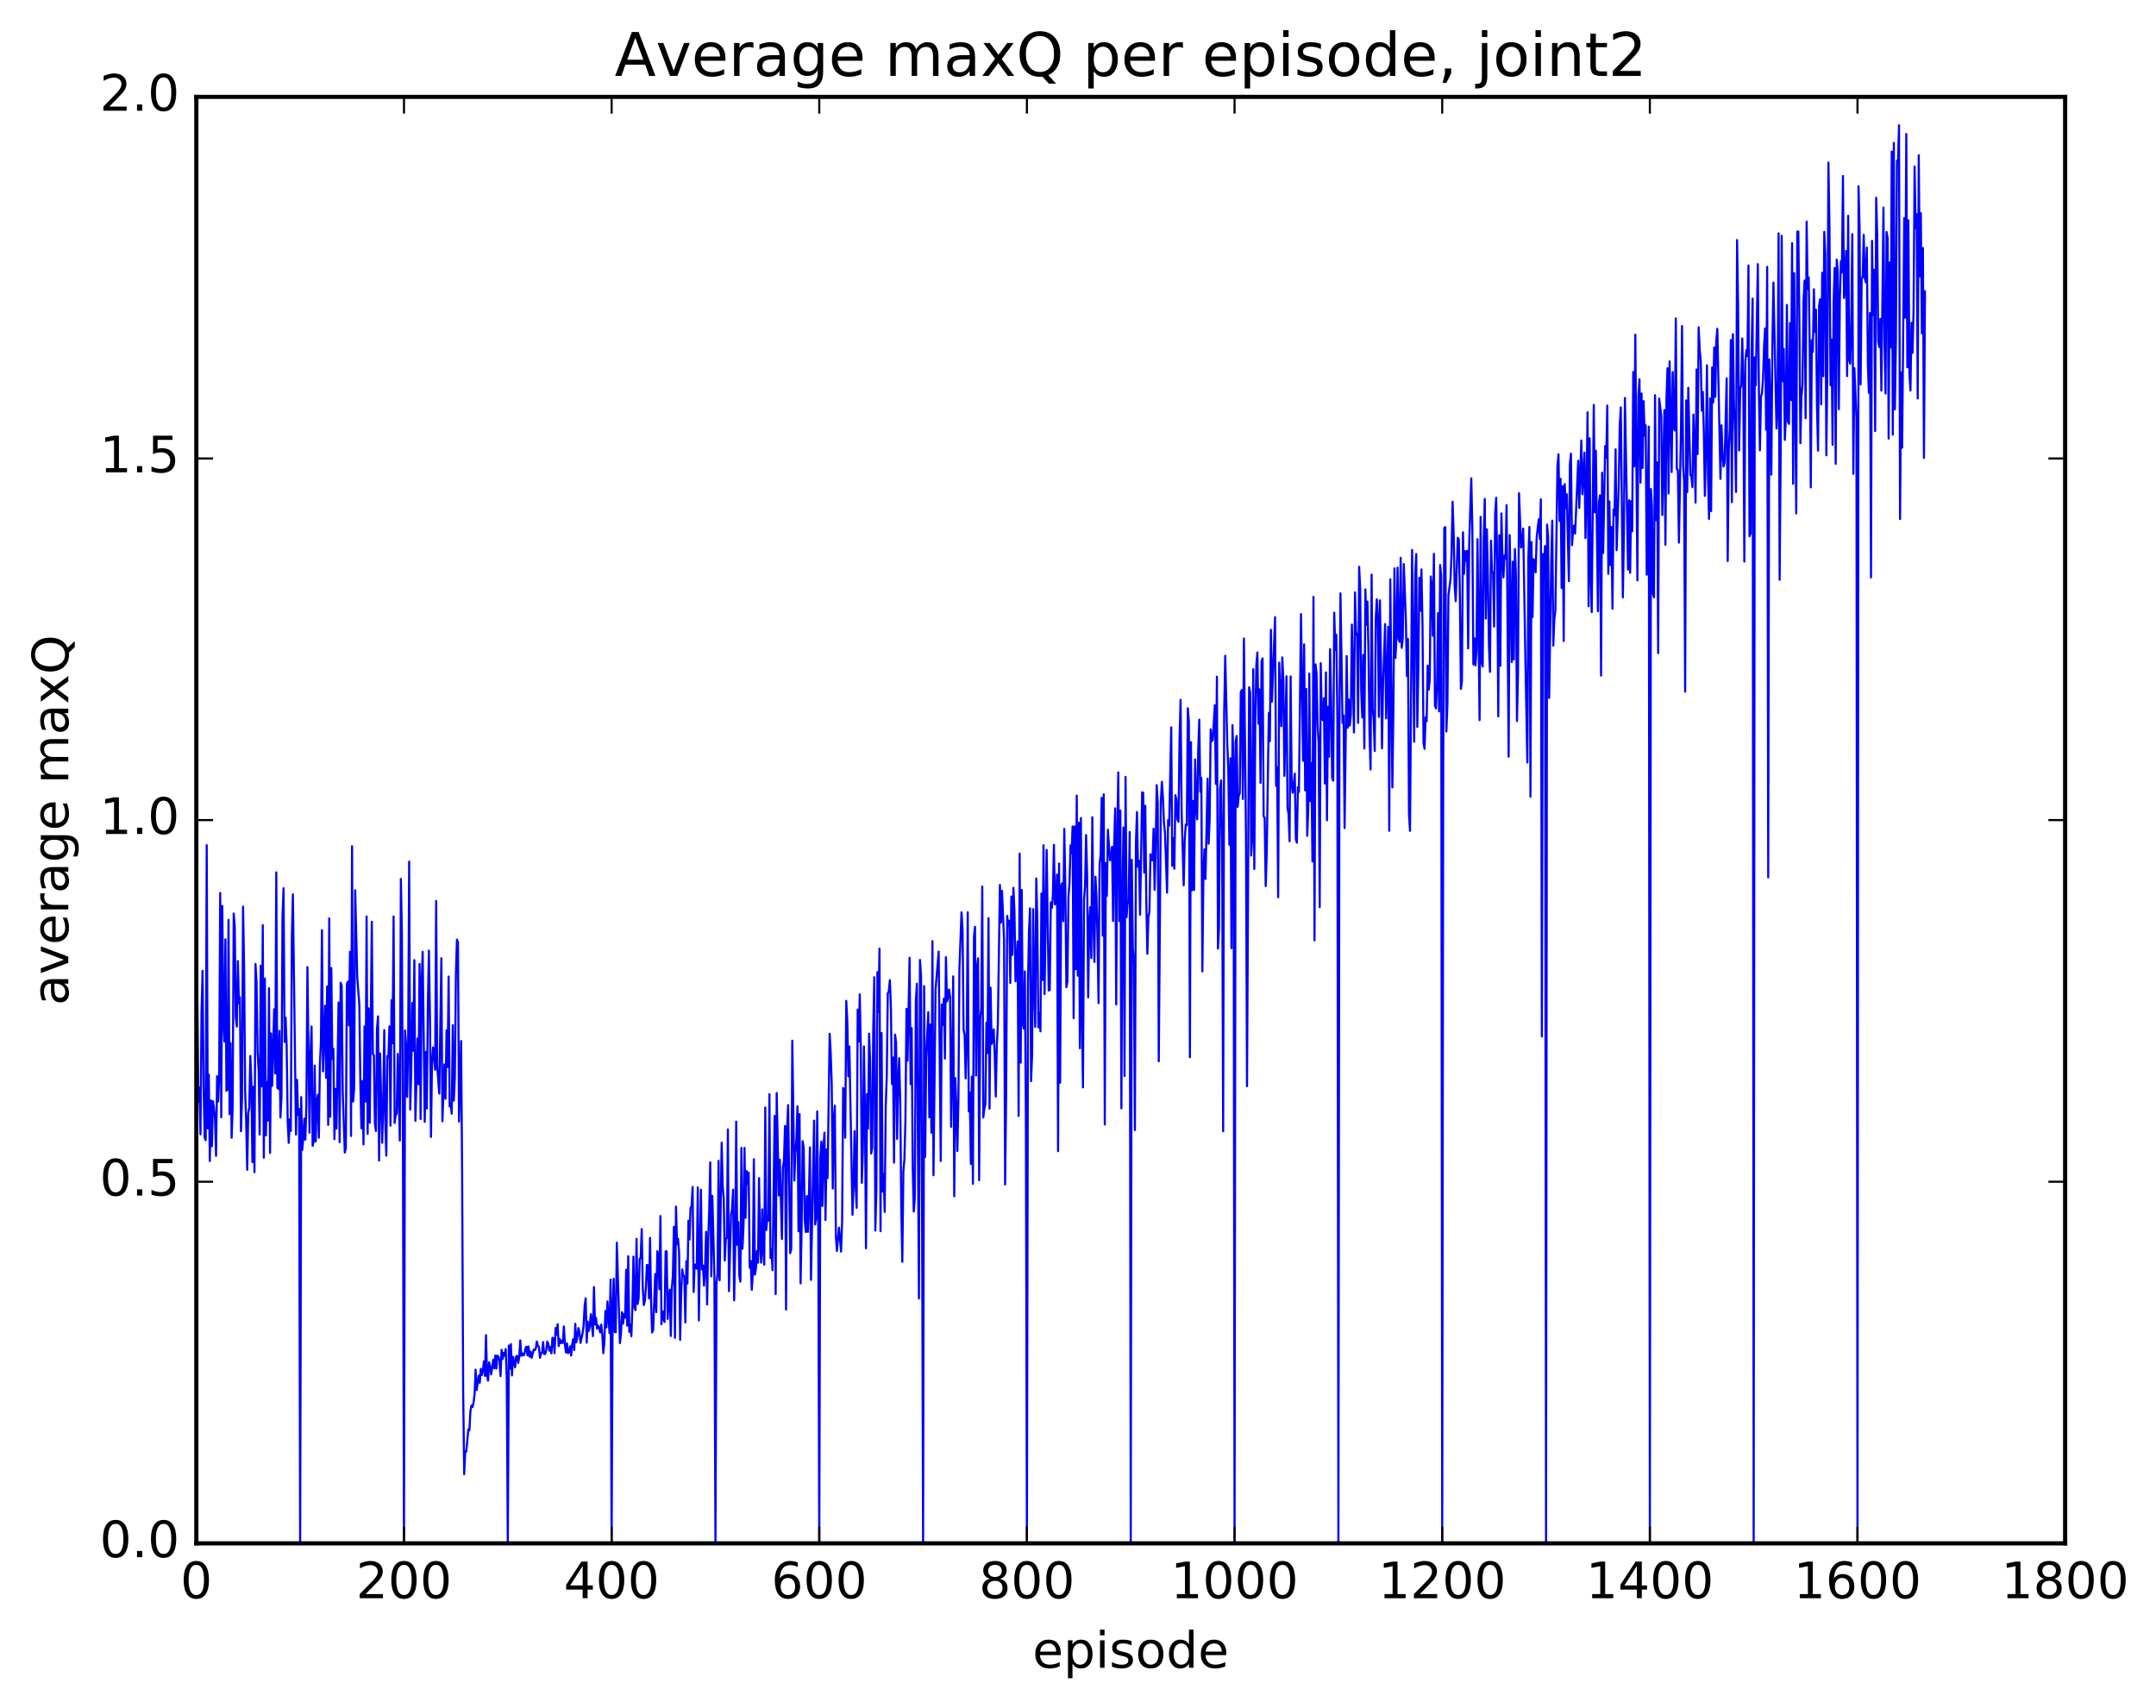 <?xml version="1.0" encoding="utf-8" standalone="no"?>
<!DOCTYPE svg PUBLIC "-//W3C//DTD SVG 1.1//EN"
  "http://www.w3.org/Graphics/SVG/1.1/DTD/svg11.dtd">
<!-- Created with matplotlib (http://matplotlib.org/) -->
<svg height="408pt" version="1.1" viewBox="0 0 515 408" width="515pt" xmlns="http://www.w3.org/2000/svg" xmlns:xlink="http://www.w3.org/1999/xlink">
 <defs>
  <style type="text/css">
*{stroke-linecap:butt;stroke-linejoin:round;stroke-miterlimit:100000;}
  </style>
 </defs>
 <g id="figure_1">
  <g id="patch_1">
   <path d="M 0 408.169 
L 515.768 408.169 
L 515.768 0 
L 0 0 
z
" style="fill:#ffffff;"/>
  </g>
  <g id="axes_1">
   <g id="patch_2">
    <path d="M 46.898 368.742 
L 493.298 368.742 
L 493.298 23.142 
L 46.898 23.142 
z
" style="fill:#ffffff;"/>
   </g>
   <g id="line2d_1">
    <path clip-path="url(#p27ea40c771)" d="M 47.145 240.136 
L 47.394 263.258 
L 47.642 259.845 
L 47.889 271.02 
L 48.138 241.79 
L 48.386 231.938 
L 48.633 259.384 
L 48.882 271.702 
L 49.13 272.425 
L 49.377 201.928 
L 49.626 269.619 
L 49.873 256.785 
L 50.121 277.402 
L 50.37 262.933 
L 50.617 273.858 
L 50.865 263.095 
L 51.114 264.613 
L 51.361 267.282 
L 51.609 276.154 
L 51.858 257.125 
L 52.105 263.152 
L 52.353 257.123 
L 52.602 213.35 
L 52.849 266.953 
L 53.097 216.452 
L 53.346 243.742 
L 53.593 248.859 
L 53.842 224.434 
L 54.09 260.624 
L 54.337 260.353 
L 54.586 219.778 
L 54.834 266.2 
L 55.081 249.219 
L 55.33 271.842 
L 55.578 264.41 
L 55.825 218.257 
L 56.074 221.466 
L 56.322 242.992 
L 56.569 245.277 
L 56.818 229.63 
L 57.066 239.74 
L 57.313 238.259 
L 57.562 270.292 
L 57.809 262.364 
L 58.057 216.612 
L 58.306 230.953 
L 58.553 260.671 
L 58.801 267.907 
L 59.05 279.515 
L 59.297 265.926 
L 59.545 264.624 
L 59.794 252.29 
L 60.041 258.497 
L 60.289 277.66 
L 60.538 259.641 
L 60.785 280.061 
L 61.033 230.301 
L 61.282 234.713 
L 61.529 251.263 
L 61.778 255.766 
L 62.026 271.065 
L 62.273 230.71 
L 62.522 259.553 
L 62.77 221.05 
L 63.017 276.607 
L 63.266 233.806 
L 63.514 271.279 
L 63.761 258.485 
L 64.01 267.727 
L 64.257 236.12 
L 64.505 275.471 
L 64.754 246.889 
L 65.001 259.446 
L 65.498 241.137 
L 65.746 256.49 
L 65.993 208.433 
L 66.242 259.861 
L 66.49 260.182 
L 66.737 246.322 
L 66.986 267.002 
L 67.234 262.052 
L 67.481 218.903 
L 67.73 212.219 
L 67.978 248.975 
L 68.225 243.12 
L 68.474 249.764 
L 68.722 267.981 
L 68.969 273.06 
L 69.218 267.424 
L 69.466 270.219 
L 69.713 224.052 
L 69.962 213.681 
L 70.706 271.084 
L 70.954 257.999 
L 71.201 266.367 
L 71.45 264.938 
L 71.698 368.742 
L 71.945 262.122 
L 72.194 274.773 
L 72.442 271.988 
L 72.689 267.261 
L 72.938 272.305 
L 73.186 264.055 
L 73.433 231.066 
L 73.93 270.623 
L 74.177 251.644 
L 74.425 245.262 
L 74.674 273.76 
L 74.921 272.76 
L 75.169 254.596 
L 75.418 272.724 
L 75.665 263.364 
L 75.913 261.564 
L 76.162 271.837 
L 76.409 254.242 
L 76.657 249.103 
L 76.906 222.234 
L 77.153 255.975 
L 77.65 240.304 
L 77.897 257.52 
L 78.145 235.694 
L 78.394 268.757 
L 78.641 219.437 
L 78.889 266.827 
L 79.138 231.303 
L 79.385 253.042 
L 79.633 250.578 
L 79.882 272.164 
L 80.129 260.163 
L 80.377 269.648 
L 80.874 239.532 
L 81.121 272.885 
L 81.37 234.797 
L 81.618 235.412 
L 81.865 260.919 
L 82.362 275.385 
L 82.609 274.334 
L 82.858 235.048 
L 83.106 234.523 
L 83.353 245.008 
L 83.602 227.412 
L 83.85 271.416 
L 84.097 202.181 
L 84.346 263.182 
L 84.594 260.064 
L 84.841 212.706 
L 85.338 233.556 
L 85.834 240.033 
L 86.082 259.118 
L 86.329 269.599 
L 86.578 258.266 
L 86.826 273.42 
L 87.073 245.231 
L 87.322 263.192 
L 87.57 218.946 
L 87.817 270.907 
L 88.066 240.923 
L 88.314 268.242 
L 88.809 220.232 
L 89.058 251.783 
L 89.305 252.16 
L 89.553 268.441 
L 89.802 270.232 
L 90.049 245.907 
L 90.297 242.835 
L 90.546 277.282 
L 90.793 251.69 
L 91.29 273.049 
L 91.537 263.964 
L 91.785 246.125 
L 92.034 268.288 
L 92.281 276.116 
L 92.529 252.313 
L 92.778 252.57 
L 93.025 245.246 
L 93.273 268.949 
L 93.522 238.967 
L 93.769 249.275 
L 94.017 218.953 
L 94.266 268.314 
L 94.513 266.374 
L 94.761 266.08 
L 95.01 251.809 
L 95.505 272.514 
L 95.754 210.003 
L 96.001 223.13 
L 96.249 273.122 
L 96.498 368.742 
L 96.746 246.182 
L 96.993 249.503 
L 97.242 262.077 
L 97.49 250.833 
L 97.737 205.869 
L 97.986 265.104 
L 98.234 255.926 
L 98.481 239.65 
L 98.73 251.067 
L 98.978 229.394 
L 99.225 267.794 
L 99.722 248.118 
L 99.969 259.061 
L 100.218 230.341 
L 100.466 267.361 
L 100.713 234.781 
L 100.962 227.418 
L 101.457 268.032 
L 101.706 251.337 
L 101.954 264.863 
L 102.201 240.22 
L 102.45 227.118 
L 102.698 242.305 
L 102.945 271.64 
L 103.194 253.853 
L 103.442 250.26 
L 103.938 255.586 
L 104.186 215.282 
L 104.433 254.801 
L 104.93 261.294 
L 105.425 228.923 
L 105.674 267.903 
L 106.169 254.347 
L 106.418 262.522 
L 106.665 246.161 
L 106.913 254.954 
L 107.162 233.324 
L 107.409 264.365 
L 107.657 263.753 
L 107.906 266.092 
L 108.153 244.943 
L 108.401 262.96 
L 108.65 257.416 
L 108.897 233.022 
L 109.145 224.494 
L 109.394 225.129 
L 109.641 267.972 
L 110.138 248.71 
L 110.385 279.742 
L 110.633 332.114 
L 110.882 352.227 
L 111.129 346.781 
L 111.377 346.818 
L 111.874 341.485 
L 112.121 341.781 
L 112.37 337.161 
L 112.618 335.832 
L 112.865 336.162 
L 113.114 335.171 
L 113.362 333.147 
L 113.609 327.243 
L 113.858 332.11 
L 114.353 328.662 
L 114.602 330.397 
L 114.85 327.052 
L 115.097 328.545 
L 115.346 327.501 
L 115.594 325.253 
L 115.841 328.753 
L 116.09 319.004 
L 116.338 328.659 
L 116.585 329.871 
L 116.834 325.494 
L 117.082 326.551 
L 117.329 328.365 
L 117.826 324.851 
L 118.073 326.932 
L 118.322 323.877 
L 118.57 326.971 
L 118.817 323.906 
L 119.066 324.148 
L 119.314 325.053 
L 119.561 328.787 
L 119.809 322.518 
L 120.058 324.717 
L 120.305 323.218 
L 120.553 323.921 
L 120.802 322.328 
L 121.049 329.282 
L 121.297 368.742 
L 121.546 321.474 
L 121.793 327.048 
L 122.041 321.155 
L 122.29 328.621 
L 122.537 324.187 
L 123.034 326.678 
L 123.281 324.091 
L 123.529 323.935 
L 123.778 325.648 
L 124.025 324.277 
L 124.273 320.261 
L 124.522 323.917 
L 124.769 323.357 
L 125.017 323.855 
L 125.266 323.565 
L 125.513 322.122 
L 125.761 321.746 
L 126.01 323.83 
L 126.257 321.703 
L 126.505 324.149 
L 126.754 322.932 
L 127.001 324.416 
L 127.498 322.436 
L 127.746 322.565 
L 127.993 322.195 
L 128.242 320.524 
L 128.489 321.514 
L 128.738 321.855 
L 128.986 324.416 
L 129.233 323.337 
L 129.482 323.221 
L 129.73 320.648 
L 129.977 323.498 
L 130.226 323.496 
L 130.474 322.627 
L 130.721 320.55 
L 130.97 321.096 
L 131.218 322.706 
L 131.465 321.84 
L 131.714 323.35 
L 131.962 319.624 
L 132.209 319.826 
L 132.458 323.321 
L 132.706 317.285 
L 132.953 318.911 
L 133.202 316.39 
L 133.45 321.614 
L 133.697 319.926 
L 133.946 320.916 
L 134.194 320.347 
L 134.441 320.877 
L 134.69 316.925 
L 134.938 321.197 
L 135.185 323.14 
L 135.434 320.973 
L 135.681 323.291 
L 135.929 323.052 
L 136.178 321.667 
L 136.425 323.899 
L 136.673 321.187 
L 136.922 319.972 
L 137.169 322.596 
L 137.417 316.285 
L 137.666 320.714 
L 137.913 319.444 
L 138.161 317.311 
L 138.41 318.15 
L 138.657 320.852 
L 139.154 318.59 
L 139.401 316.775 
L 139.649 311.972 
L 139.898 310.202 
L 140.145 320.795 
L 140.393 315.762 
L 140.642 317.994 
L 140.889 316.779 
L 141.137 314 
L 141.633 319.224 
L 141.881 307.503 
L 142.13 316.469 
L 142.377 314.864 
L 142.625 317.446 
L 142.874 316.71 
L 143.121 317.279 
L 143.369 318.366 
L 143.618 316.483 
L 143.865 318.723 
L 144.113 323.307 
L 144.362 320.78 
L 144.609 313.223 
L 144.857 317.159 
L 145.106 310.933 
L 145.601 318.543 
L 145.85 305.701 
L 146.097 368.742 
L 146.345 311.763 
L 146.594 305.553 
L 146.841 318.251 
L 147.089 318.318 
L 147.338 296.912 
L 148.082 320.906 
L 148.329 318.657 
L 148.577 313.517 
L 148.826 316.267 
L 149.073 313.948 
L 149.321 314.86 
L 149.57 303.382 
L 149.817 316.72 
L 150.065 300.146 
L 150.314 318.204 
L 150.561 316.483 
L 150.81 319.252 
L 151.058 312.276 
L 151.305 300.233 
L 151.554 312.367 
L 151.802 313.022 
L 152.049 296 
L 152.298 311.558 
L 152.546 310.213 
L 152.793 300.897 
L 153.042 300.407 
L 153.29 293.653 
L 153.537 307.752 
L 153.786 311.81 
L 154.034 310.815 
L 154.281 307.789 
L 154.53 302.221 
L 154.778 302.311 
L 155.025 310.211 
L 155.274 295.772 
L 155.522 310.964 
L 155.769 318.368 
L 156.018 317.763 
L 156.513 304.374 
L 156.762 313.507 
L 157.01 298.953 
L 157.257 299.748 
L 157.506 308.034 
L 157.754 290.548 
L 158.001 316.394 
L 158.25 313.283 
L 158.498 315.109 
L 158.745 315.846 
L 158.994 298.994 
L 159.242 298.971 
L 159.489 315.138 
L 159.738 310.493 
L 159.986 308.121 
L 160.233 319.198 
L 160.482 307.782 
L 160.73 304.794 
L 160.977 293.111 
L 161.226 319.651 
L 161.474 288.29 
L 161.721 297.297 
L 161.97 295.973 
L 162.218 299.417 
L 162.465 320.127 
L 162.714 308.91 
L 162.962 303.301 
L 163.209 304.722 
L 163.458 304.987 
L 163.706 315.959 
L 163.953 301.333 
L 164.202 306.687 
L 164.45 291.659 
L 164.697 296.158 
L 164.946 288.62 
L 165.194 288.25 
L 165.441 283.59 
L 165.69 308.681 
L 165.938 302.071 
L 166.434 303.134 
L 166.681 283.711 
L 166.929 315.475 
L 167.425 284.253 
L 167.673 303.268 
L 167.922 302.362 
L 168.169 307.171 
L 168.417 302.891 
L 168.666 294.312 
L 168.913 311.678 
L 169.161 296.332 
L 169.41 289.144 
L 169.657 277.713 
L 169.905 304.949 
L 170.154 285.72 
L 170.649 304.908 
L 170.898 368.742 
L 171.145 306.551 
L 171.393 304.576 
L 171.642 277.337 
L 171.889 305.888 
L 172.386 273.012 
L 172.633 283.393 
L 172.881 286.447 
L 173.13 301.152 
L 173.377 295.994 
L 173.625 295.724 
L 173.874 269.845 
L 174.121 308.499 
L 174.618 290.224 
L 174.865 288.873 
L 175.113 284.239 
L 175.362 310.675 
L 175.609 298.339 
L 175.857 267.978 
L 176.106 297.415 
L 176.353 291.98 
L 176.601 304.794 
L 176.85 306.204 
L 177.097 274.254 
L 177.345 298.38 
L 177.594 293.248 
L 177.841 274.259 
L 178.089 290.99 
L 178.338 279.789 
L 178.585 282.884 
L 178.833 280.168 
L 179.082 302.9 
L 179.329 301.263 
L 179.577 308.178 
L 179.826 304.214 
L 180.073 276.982 
L 180.321 304.527 
L 180.57 303.012 
L 180.817 298.897 
L 181.065 301.691 
L 181.314 281.491 
L 181.561 297.744 
L 181.81 301.678 
L 182.058 288.931 
L 182.305 298.865 
L 182.554 302.173 
L 182.802 264.614 
L 183.049 293.879 
L 183.298 290.607 
L 183.546 291.666 
L 183.793 261.431 
L 184.042 300.571 
L 184.29 298.507 
L 184.537 303.506 
L 185.034 266.603 
L 185.281 309.188 
L 185.53 261.147 
L 186.025 285.632 
L 186.274 277.068 
L 186.769 296.034 
L 187.018 278.901 
L 187.266 277.27 
L 187.513 269.028 
L 187.762 312.895 
L 188.01 269.628 
L 188.257 264.038 
L 188.754 299.416 
L 189.001 298.436 
L 189.25 248.643 
L 189.745 282.082 
L 189.994 275.567 
L 190.242 272.244 
L 190.489 264.344 
L 190.738 294.159 
L 190.986 266.183 
L 191.233 306.623 
L 191.482 293.295 
L 191.73 272.658 
L 191.977 274.226 
L 192.226 291.544 
L 192.474 294.362 
L 192.721 285.769 
L 192.97 294.323 
L 193.218 286.344 
L 193.465 274.141 
L 193.714 305.807 
L 194.458 267.75 
L 194.706 292.571 
L 194.953 291.123 
L 195.202 265.551 
L 195.45 290.365 
L 195.697 368.742 
L 195.946 276.608 
L 196.194 272.743 
L 196.441 288.134 
L 196.69 274.138 
L 196.938 270.621 
L 197.185 291.491 
L 197.434 274.628 
L 197.681 281.474 
L 198.178 246.974 
L 198.425 251.446 
L 198.673 258.971 
L 198.922 283.967 
L 199.169 267.354 
L 199.417 264.178 
L 199.666 295.36 
L 199.913 298.888 
L 200.41 293.299 
L 200.905 299.041 
L 201.154 291.913 
L 201.401 259.945 
L 201.649 260.448 
L 201.898 271.826 
L 202.145 239.138 
L 202.393 244.158 
L 202.642 257.155 
L 202.889 250.008 
L 203.633 290.252 
L 203.881 283.348 
L 204.13 270.237 
L 204.377 283.2 
L 204.625 288.585 
L 204.874 241.221 
L 205.121 248.853 
L 205.369 237.581 
L 205.618 250.548 
L 205.865 282.6 
L 206.113 274.968 
L 206.362 250.027 
L 206.609 265.634 
L 206.857 298.234 
L 207.106 261.398 
L 207.353 269.685 
L 207.601 246.966 
L 207.85 253.448 
L 208.097 275.622 
L 208.345 274.258 
L 208.594 245.616 
L 208.841 233.488 
L 209.089 294.01 
L 209.338 284.37 
L 209.585 232.282 
L 209.833 241.764 
L 210.082 226.646 
L 210.329 294.167 
L 210.577 246.808 
L 210.826 284.684 
L 211.073 280.503 
L 211.321 289.565 
L 211.57 264.338 
L 211.817 257.371 
L 212.065 237.348 
L 212.314 236.82 
L 212.561 234.187 
L 212.81 240.671 
L 213.058 258.997 
L 213.305 252.663 
L 213.554 277.795 
L 213.802 247.194 
L 214.049 249.133 
L 214.298 272.106 
L 214.546 258.059 
L 214.793 252.838 
L 215.042 263.467 
L 215.29 288.84 
L 215.537 301.487 
L 215.786 279.824 
L 216.034 277.012 
L 216.281 267.622 
L 216.53 241.043 
L 216.778 253.438 
L 217.274 228.833 
L 217.522 259.023 
L 217.769 245.627 
L 218.018 278.719 
L 218.266 289.483 
L 218.513 286.225 
L 218.762 239.239 
L 219.01 235.034 
L 219.506 310.25 
L 219.754 229.348 
L 220.001 233.115 
L 220.25 287.977 
L 220.498 368.742 
L 220.745 235.612 
L 220.994 276.42 
L 221.242 252.413 
L 221.738 241.837 
L 221.986 266.958 
L 222.233 244.794 
L 222.482 270.637 
L 222.73 224.855 
L 222.977 280.783 
L 223.474 236.393 
L 224.218 227.352 
L 224.714 277.384 
L 224.962 239.992 
L 225.209 244.858 
L 225.458 238.578 
L 225.706 252.918 
L 225.953 228.688 
L 226.202 239.266 
L 226.45 238.42 
L 226.697 236.402 
L 226.946 238.192 
L 227.194 269.22 
L 227.441 255.986 
L 227.69 233.279 
L 227.938 285.824 
L 228.185 257.568 
L 228.434 263.917 
L 228.681 275.005 
L 228.929 263.073 
L 229.178 231.239 
L 229.673 217.982 
L 229.922 222.077 
L 230.169 246.044 
L 230.417 247.26 
L 230.666 257.679 
L 230.913 249.187 
L 231.161 217.973 
L 231.41 265.552 
L 231.657 261.026 
L 231.905 278.109 
L 232.154 257.234 
L 232.401 282.84 
L 232.649 223.753 
L 232.898 221.449 
L 233.145 256.975 
L 233.393 231.199 
L 233.642 228.951 
L 233.889 281.996 
L 234.137 243.408 
L 234.386 241.035 
L 234.633 211.812 
L 234.881 266.982 
L 235.13 264.849 
L 235.377 263.865 
L 235.625 244.319 
L 235.874 251.583 
L 236.121 219.37 
L 236.369 264.884 
L 236.618 235.981 
L 236.865 249.462 
L 237.113 248.459 
L 237.362 245.94 
L 237.609 252.263 
L 237.857 261.982 
L 238.106 249.802 
L 238.353 244.843 
L 238.85 211.439 
L 239.097 220.442 
L 239.345 212.85 
L 239.841 224.514 
L 240.089 283.003 
L 240.338 261.671 
L 240.585 218.836 
L 240.833 221.13 
L 241.082 219.989 
L 241.329 234.866 
L 241.577 214.192 
L 241.826 228.135 
L 242.073 212.133 
L 242.321 217.664 
L 242.57 234.462 
L 243.065 224.953 
L 243.314 266.63 
L 243.561 203.963 
L 243.81 253.881 
L 244.058 212.617 
L 244.305 244.656 
L 244.554 245.779 
L 244.802 232.094 
L 245.049 266.325 
L 245.298 368.742 
L 245.546 235.34 
L 245.793 222.503 
L 246.042 217.018 
L 246.29 258.301 
L 246.537 251.976 
L 246.786 217.198 
L 247.034 236.018 
L 247.281 245.359 
L 247.53 209.888 
L 247.778 219.258 
L 248.025 245.472 
L 248.274 241.987 
L 248.522 246.415 
L 248.769 213.478 
L 249.018 234.148 
L 249.266 201.947 
L 249.513 237.503 
L 250.01 203.086 
L 250.506 236.658 
L 250.754 236.52 
L 251.001 215.596 
L 251.25 216.931 
L 251.498 214.141 
L 251.745 201.854 
L 251.994 216.071 
L 252.242 215.595 
L 252.489 208.954 
L 252.738 275.035 
L 252.986 206.33 
L 253.233 258.688 
L 253.482 211.553 
L 253.73 211.017 
L 253.977 220.095 
L 254.226 198.045 
L 254.474 212.053 
L 254.721 235.855 
L 254.97 234.613 
L 255.218 214.235 
L 255.465 211.005 
L 255.714 201.982 
L 255.962 203.872 
L 256.209 197.462 
L 256.457 243.277 
L 256.705 197.456 
L 256.954 231.572 
L 257.202 190.108 
L 257.45 233.12 
L 257.697 196.544 
L 257.945 250.444 
L 258.193 195.45 
L 258.442 243.397 
L 258.69 259.806 
L 258.938 214.876 
L 259.185 211.701 
L 259.433 199.517 
L 259.682 209.014 
L 259.93 238.293 
L 260.178 220.428 
L 260.425 216.722 
L 260.673 228.888 
L 260.921 195.259 
L 261.17 220.114 
L 261.418 229.846 
L 261.666 209.478 
L 261.913 214.288 
L 262.161 224.27 
L 262.409 239.674 
L 262.658 206.376 
L 262.906 204.159 
L 263.154 190.628 
L 263.401 223.54 
L 263.649 189.776 
L 263.897 268.681 
L 264.146 206.196 
L 264.394 214.075 
L 264.642 198.236 
L 265.137 205.544 
L 265.385 204.926 
L 265.634 202.337 
L 265.882 220.045 
L 266.13 202.282 
L 266.377 193.143 
L 266.625 239.978 
L 266.873 200.209 
L 267.122 184.533 
L 267.37 220.049 
L 267.618 193.648 
L 267.865 264.801 
L 268.113 214.383 
L 268.361 197.717 
L 268.61 257.088 
L 268.858 185.616 
L 269.106 219.152 
L 269.353 215.251 
L 269.601 215.654 
L 269.849 198.773 
L 270.098 368.742 
L 270.346 205.437 
L 270.594 226.329 
L 270.841 230.075 
L 271.089 270 
L 271.337 201.383 
L 271.586 194.013 
L 271.834 207.114 
L 272.082 205.653 
L 272.329 218.545 
L 272.825 189.31 
L 273.074 189.419 
L 273.322 208.463 
L 273.57 192.503 
L 273.817 215.357 
L 274.065 227.882 
L 274.313 219.128 
L 274.562 217.836 
L 274.81 204.1 
L 275.058 205.544 
L 275.305 205.542 
L 275.553 198.003 
L 275.801 212.603 
L 276.05 202.626 
L 276.298 187.575 
L 276.546 191.861 
L 276.793 253.582 
L 277.289 191.447 
L 277.538 186.794 
L 277.786 190.43 
L 278.034 196.68 
L 278.281 198.901 
L 278.777 213.275 
L 279.026 195.938 
L 279.274 197.25 
L 279.769 173.781 
L 280.017 206.866 
L 280.265 200.199 
L 280.514 207.562 
L 280.762 189.981 
L 281.01 191.102 
L 281.257 195.794 
L 281.505 196.354 
L 281.753 176.78 
L 282.002 167.214 
L 282.25 193.883 
L 282.745 211.529 
L 282.993 200.742 
L 283.241 196.977 
L 283.49 197.148 
L 283.738 169.218 
L 283.986 172.59 
L 284.233 252.599 
L 284.481 177.31 
L 284.729 212.739 
L 284.978 191.368 
L 285.226 212.641 
L 285.474 181.457 
L 285.721 192.134 
L 285.969 195.751 
L 286.217 179.263 
L 286.466 171.946 
L 286.714 189.18 
L 286.962 185.837 
L 287.209 232.079 
L 287.457 208.763 
L 287.705 202.928 
L 287.954 210.01 
L 288.45 186.048 
L 288.697 201.593 
L 288.945 195.81 
L 289.193 174.257 
L 289.442 177.092 
L 289.69 176.814 
L 290.185 168.489 
L 290.433 187.292 
L 290.682 161.674 
L 290.93 226.641 
L 291.178 221.804 
L 291.425 188.569 
L 291.673 186.469 
L 291.921 200.131 
L 292.17 270.286 
L 292.418 170.134 
L 292.666 156.685 
L 293.161 177.784 
L 293.409 184.175 
L 293.658 201.817 
L 293.906 181.183 
L 294.154 226.553 
L 294.401 173.249 
L 294.649 182.646 
L 294.897 368.742 
L 295.146 177.221 
L 295.394 175.84 
L 295.642 192.793 
L 295.889 190.161 
L 296.137 189.542 
L 296.385 165.355 
L 296.634 164.861 
L 296.882 190.895 
L 297.13 152.565 
L 297.625 199.61 
L 297.873 259.518 
L 298.37 164.206 
L 298.618 165.396 
L 298.865 204.41 
L 299.113 200.221 
L 299.361 159.885 
L 299.61 207.607 
L 299.858 171.769 
L 300.106 158.739 
L 300.353 155.886 
L 300.601 172.913 
L 300.849 164.71 
L 301.098 187.065 
L 301.346 158.033 
L 301.594 157.299 
L 301.841 195.022 
L 302.089 195.373 
L 302.337 211.711 
L 302.586 203.55 
L 303.082 170.323 
L 303.329 177.086 
L 303.577 150.472 
L 303.825 167.629 
L 304.57 147.454 
L 304.817 187.75 
L 305.065 183.28 
L 305.313 214.389 
L 305.562 158.329 
L 306.058 173.49 
L 306.305 157.068 
L 306.553 162.595 
L 306.801 185.372 
L 307.298 161.57 
L 307.546 193.129 
L 307.793 194.434 
L 308.041 201 
L 308.289 161.615 
L 308.538 187.469 
L 308.786 189.391 
L 309.281 184.842 
L 309.529 200.48 
L 309.777 201.337 
L 310.026 188.075 
L 310.274 189.203 
L 310.769 146.708 
L 311.265 181.783 
L 311.514 153.956 
L 311.762 188.858 
L 312.01 164.61 
L 312.257 199.698 
L 312.505 193.008 
L 312.753 160.945 
L 313.002 191.404 
L 313.25 182.323 
L 313.498 205.826 
L 313.745 142.602 
L 313.993 224.666 
L 314.241 158.752 
L 314.49 161.033 
L 314.738 173.266 
L 314.986 177.645 
L 315.233 216.751 
L 315.481 158.45 
L 315.729 171.152 
L 315.978 172.077 
L 316.226 166.821 
L 316.474 187.218 
L 316.721 160.657 
L 316.969 195.996 
L 317.217 168.869 
L 317.466 180.789 
L 317.714 155.106 
L 317.962 166.884 
L 318.209 185.836 
L 318.457 186.53 
L 318.705 146.379 
L 318.954 155.314 
L 319.202 151.625 
L 319.45 170.842 
L 319.697 368.742 
L 319.945 173.904 
L 320.193 141.767 
L 320.69 172.731 
L 320.938 170.927 
L 321.185 197.83 
L 321.682 156.746 
L 321.93 173.883 
L 322.178 167.122 
L 322.425 173.367 
L 322.673 170.729 
L 322.921 149.228 
L 323.418 174.997 
L 323.666 141.529 
L 323.913 150.871 
L 324.161 151.977 
L 324.409 172.712 
L 324.658 135.421 
L 324.906 140.785 
L 325.154 165.257 
L 325.401 171.423 
L 325.649 156.466 
L 325.897 178.832 
L 326.146 140.815 
L 326.394 149.26 
L 326.642 143.73 
L 326.889 156.098 
L 327.137 175.503 
L 327.385 183.854 
L 327.634 137.296 
L 327.882 169.303 
L 328.13 171.988 
L 328.377 179.447 
L 328.625 147.879 
L 328.873 143.208 
L 329.122 147.995 
L 329.37 171.28 
L 329.618 143.447 
L 329.865 157.718 
L 330.113 178.794 
L 330.361 163.708 
L 330.858 149.1 
L 331.106 171.637 
L 331.601 149.769 
L 331.849 198.499 
L 332.098 138.423 
L 332.594 188.128 
L 332.841 169.387 
L 333.089 135.808 
L 333.337 157.204 
L 333.586 151.863 
L 333.834 135.627 
L 334.082 152.639 
L 334.329 153.37 
L 334.577 133.266 
L 334.825 154.789 
L 335.074 152.487 
L 335.322 134.767 
L 335.817 148.048 
L 336.065 161.52 
L 336.313 152.655 
L 336.562 194.461 
L 336.81 198.506 
L 337.305 131.397 
L 337.801 177.231 
L 338.05 137.05 
L 338.298 132.36 
L 338.546 173.688 
L 338.793 160.165 
L 339.041 138.062 
L 339.289 145.939 
L 339.538 136.039 
L 339.786 149.02 
L 340.034 177.471 
L 340.281 178.904 
L 340.529 171.343 
L 340.777 172.33 
L 341.026 158.998 
L 341.274 164.79 
L 341.522 162.512 
L 341.769 137.72 
L 342.017 140.117 
L 342.265 151.903 
L 342.514 132.337 
L 342.762 168.599 
L 343.01 169.263 
L 343.257 163.362 
L 343.505 146.474 
L 343.753 169.968 
L 344.002 135.003 
L 344.25 137.46 
L 344.498 368.742 
L 344.745 181.43 
L 344.993 126.131 
L 345.241 125.938 
L 345.49 174.798 
L 345.738 168.494 
L 345.986 142.216 
L 346.481 138.408 
L 346.729 132.159 
L 346.978 119.87 
L 347.226 127.274 
L 347.474 139.992 
L 347.721 143.642 
L 348.217 128.484 
L 348.466 128.903 
L 348.714 142.053 
L 348.962 164.6 
L 349.209 162.805 
L 349.457 127.17 
L 349.705 137.078 
L 349.954 131.697 
L 350.202 133.985 
L 350.45 131.594 
L 350.697 154.932 
L 350.945 129.792 
L 351.442 114.285 
L 351.69 125.76 
L 351.938 158.729 
L 352.185 152.494 
L 352.433 159.001 
L 352.682 155.477 
L 352.93 128.827 
L 353.425 172.057 
L 353.673 123.501 
L 353.921 158.262 
L 354.17 159.265 
L 354.418 128.495 
L 354.666 119.213 
L 354.913 147.799 
L 355.161 126.466 
L 355.409 137.132 
L 355.658 154.141 
L 355.906 160.527 
L 356.154 129.18 
L 356.401 136.465 
L 356.649 136.976 
L 356.897 149.702 
L 357.146 122.748 
L 357.394 118.924 
L 357.642 136.333 
L 357.889 171.167 
L 358.137 127.881 
L 358.385 159.067 
L 358.634 122.673 
L 358.882 133.051 
L 359.13 137.95 
L 359.377 132.713 
L 359.625 133.46 
L 359.873 120.697 
L 360.37 180.783 
L 360.618 127.849 
L 361.113 158.198 
L 361.361 134.204 
L 361.61 157.553 
L 361.858 131.159 
L 362.106 137.3 
L 362.353 172.275 
L 362.601 161.059 
L 362.849 117.832 
L 363.346 130.827 
L 363.594 129.598 
L 363.841 126.29 
L 364.337 155.829 
L 364.834 182.186 
L 365.082 132.997 
L 365.329 125.897 
L 365.577 190.352 
L 365.825 129.499 
L 366.074 147.409 
L 366.322 133.603 
L 366.57 133.856 
L 366.817 136.745 
L 367.065 128.309 
L 367.562 124.05 
L 367.81 128.751 
L 368.058 119.306 
L 368.305 247.64 
L 368.553 132.359 
L 368.801 138.32 
L 369.05 130.47 
L 369.298 368.742 
L 369.546 125.341 
L 369.793 128.199 
L 370.041 166.765 
L 370.538 134.397 
L 370.786 124.394 
L 371.034 154.243 
L 371.281 147.901 
L 371.529 145.896 
L 372.026 111.443 
L 372.274 108.53 
L 372.522 124.469 
L 372.769 114.397 
L 373.017 140.483 
L 373.265 116.177 
L 373.514 153.154 
L 373.762 115.657 
L 374.01 121.387 
L 374.257 118.098 
L 374.753 138.847 
L 375.002 110.913 
L 375.25 108.385 
L 375.498 130.273 
L 375.745 126.953 
L 375.993 125.554 
L 376.241 127.494 
L 376.986 110.082 
L 377.233 121.375 
L 377.729 105.243 
L 377.978 118.084 
L 378.474 108.143 
L 378.721 128.573 
L 378.969 117.127 
L 379.217 98.502 
L 379.466 144.84 
L 379.714 104.72 
L 379.962 137.262 
L 380.209 146.245 
L 380.705 96.747 
L 380.954 122.433 
L 381.202 107.686 
L 381.697 146.037 
L 381.945 120.112 
L 382.193 118.345 
L 382.442 161.416 
L 382.69 112.939 
L 382.938 132.129 
L 383.433 106.581 
L 383.682 109.374 
L 383.93 96.889 
L 384.178 137.107 
L 384.425 119.801 
L 384.673 134.992 
L 384.921 125.922 
L 385.17 145.428 
L 385.418 121.737 
L 385.666 123.103 
L 385.913 107.371 
L 386.161 131.458 
L 386.658 116.084 
L 386.906 101.789 
L 387.154 97.345 
L 387.649 142.738 
L 387.897 127.55 
L 388.146 95.08 
L 388.889 136.092 
L 389.137 119.513 
L 389.385 136.872 
L 389.634 119.757 
L 389.882 126.952 
L 390.13 88.881 
L 390.377 111.421 
L 390.625 79.974 
L 391.122 138.669 
L 391.37 94.637 
L 391.618 90.608 
L 391.865 115.324 
L 392.113 94.003 
L 392.361 111.812 
L 392.61 95.843 
L 392.858 104.099 
L 393.106 101.608 
L 393.353 137.315 
L 393.849 101.933 
L 394.098 368.742 
L 394.346 116.837 
L 394.594 121.02 
L 394.841 141.849 
L 395.089 142.73 
L 395.337 94.413 
L 395.586 124.291 
L 395.834 110.481 
L 396.082 156.047 
L 396.329 95.23 
L 396.825 99.38 
L 397.074 123.049 
L 397.57 97.961 
L 397.817 130.148 
L 398.065 95.29 
L 398.313 87.968 
L 398.562 117.902 
L 398.81 86.33 
L 399.305 112.781 
L 399.553 88.899 
L 399.801 102.341 
L 400.05 102.84 
L 400.298 76.079 
L 400.546 112.08 
L 400.793 112.286 
L 401.041 129.646 
L 401.538 101.935 
L 401.786 77.89 
L 402.034 111.13 
L 402.281 115.012 
L 402.529 165.253 
L 402.777 95.672 
L 403.026 117.605 
L 403.274 92.656 
L 403.769 113.468 
L 404.017 113.878 
L 404.265 116.387 
L 404.514 99.037 
L 404.762 106.281 
L 405.01 120.08 
L 405.257 88.293 
L 405.505 108.49 
L 405.753 78.205 
L 406.002 83.498 
L 406.25 86.158 
L 406.498 98.109 
L 406.745 93.615 
L 406.993 103.311 
L 407.241 118.478 
L 407.49 107.074 
L 407.738 87.286 
L 407.986 113.724 
L 408.233 123.987 
L 408.481 95.164 
L 408.729 122.113 
L 408.978 87.797 
L 409.226 96.18 
L 409.474 83.006 
L 409.721 94.839 
L 409.969 81.405 
L 410.217 78.563 
L 410.962 114.416 
L 411.209 101.612 
L 411.457 108.418 
L 411.705 111.475 
L 411.954 110.442 
L 412.45 90.395 
L 412.697 134.047 
L 412.945 107.513 
L 413.193 102.507 
L 413.442 81.248 
L 413.69 119.977 
L 413.938 79.846 
L 414.185 96.229 
L 414.433 103.127 
L 414.682 117.555 
L 414.93 57.349 
L 415.178 73.148 
L 415.425 107.618 
L 415.673 92.945 
L 415.921 92.062 
L 416.17 80.877 
L 416.418 91.257 
L 416.666 134.173 
L 416.913 86.242 
L 417.161 83.6 
L 417.409 85.071 
L 417.658 63.416 
L 417.906 128.136 
L 418.154 127.442 
L 418.401 84.112 
L 418.649 71.347 
L 418.897 368.742 
L 419.146 85.395 
L 419.394 92.067 
L 419.889 63.101 
L 420.137 92.822 
L 420.385 107.594 
L 420.634 94.811 
L 420.882 93.959 
L 421.13 90.48 
L 421.377 82.704 
L 421.625 78.469 
L 421.873 102.689 
L 422.122 63.753 
L 422.37 209.624 
L 422.618 85.883 
L 422.865 95.179 
L 423.113 113.407 
L 423.361 82.755 
L 423.61 67.513 
L 424.353 102.396 
L 424.601 97.01 
L 424.849 55.737 
L 425.098 138.526 
L 425.346 108.122 
L 425.594 56.346 
L 425.841 91.075 
L 426.089 83.374 
L 426.337 105.107 
L 426.586 99.868 
L 426.834 72.855 
L 427.082 100.736 
L 427.329 101.279 
L 427.577 77.178 
L 427.825 95.605 
L 428.074 58.105 
L 428.322 115.591 
L 428.57 65.255 
L 429.065 122.661 
L 429.313 55.374 
L 429.562 55.292 
L 429.81 75.705 
L 430.058 105.883 
L 430.305 94.755 
L 430.553 92.002 
L 430.801 72.072 
L 431.05 67.048 
L 431.298 99.921 
L 431.546 52.944 
L 431.793 69.062 
L 432.041 66.296 
L 432.289 83.8 
L 432.538 116.443 
L 432.786 81.271 
L 433.034 84.085 
L 433.281 69.116 
L 433.529 79.342 
L 433.777 74.001 
L 434.026 97.373 
L 434.274 107.672 
L 434.522 73.109 
L 434.769 71.5 
L 435.017 96.609 
L 435.265 65.17 
L 435.514 89.872 
L 435.762 55.386 
L 436.01 60.887 
L 436.257 108.773 
L 436.505 87.058 
L 436.753 38.849 
L 437.002 54.133 
L 437.25 92.053 
L 437.498 81.131 
L 437.745 106.299 
L 437.993 72.069 
L 438.241 64.017 
L 438.49 110.828 
L 438.738 62.032 
L 438.986 64.849 
L 439.233 97.757 
L 439.481 71.638 
L 439.729 62.407 
L 439.978 65.1 
L 440.226 42.039 
L 440.474 71.213 
L 440.721 68.415 
L 440.969 59.961 
L 441.217 89.859 
L 441.466 51.551 
L 441.714 86.028 
L 441.962 86.892 
L 442.209 76.907 
L 442.457 55.943 
L 442.705 113.232 
L 442.954 87.956 
L 443.45 99.891 
L 443.697 368.742 
L 443.945 44.51 
L 444.193 54.21 
L 444.442 91.849 
L 444.69 66.513 
L 444.938 66.205 
L 445.185 56.104 
L 445.433 66.439 
L 445.682 67.443 
L 445.93 59.15 
L 446.178 87.269 
L 446.425 93.865 
L 446.673 74.764 
L 446.921 137.957 
L 447.17 57.538 
L 447.418 75.277 
L 447.666 64.427 
L 447.913 102.996 
L 448.161 47.245 
L 448.409 56.209 
L 448.658 81.684 
L 448.906 82.903 
L 449.154 76.2 
L 449.401 93.328 
L 449.897 49.601 
L 450.146 81.372 
L 450.394 94.012 
L 450.642 55.425 
L 450.889 56.825 
L 451.137 104.777 
L 451.385 62.697 
L 451.634 83.022 
L 451.882 36.234 
L 452.13 103.867 
L 452.377 34.129 
L 452.625 97.803 
L 452.873 81.129 
L 453.122 38.412 
L 453.37 38.693 
L 453.618 29.929 
L 453.865 124.004 
L 454.113 88.979 
L 454.361 106.976 
L 454.858 52.096 
L 455.106 75.91 
L 455.353 32.013 
L 455.601 87.755 
L 455.849 52.643 
L 456.098 89.241 
L 456.346 93.308 
L 456.594 77.142 
L 456.841 84.319 
L 457.089 74.384 
L 457.337 39.798 
L 457.586 54.506 
L 457.834 51.18 
L 458.082 95.199 
L 458.329 37.091 
L 458.577 66.05 
L 458.825 50.936 
L 459.074 79.641 
L 459.322 59.256 
L 459.57 109.423 
L 459.817 69.599 
L 459.817 69.599 
" style="fill:none;stroke:#0000ff;stroke-linecap:square;stroke-width:0.5;"/>
   </g>
   <g id="patch_3">
    <path d="M 46.898 368.742 
L 46.898 23.142 
" style="fill:none;stroke:#000000;stroke-linecap:square;stroke-linejoin:miter;"/>
   </g>
   <g id="patch_4">
    <path d="M 493.298 368.742 
L 493.298 23.142 
" style="fill:none;stroke:#000000;stroke-linecap:square;stroke-linejoin:miter;"/>
   </g>
   <g id="patch_5">
    <path d="M 46.898 368.742 
L 493.298 368.742 
" style="fill:none;stroke:#000000;stroke-linecap:square;stroke-linejoin:miter;"/>
   </g>
   <g id="patch_6">
    <path d="M 46.898 23.142 
L 493.298 23.142 
" style="fill:none;stroke:#000000;stroke-linecap:square;stroke-linejoin:miter;"/>
   </g>
   <g id="matplotlib.axis_1">
    <g id="xtick_1">
     <g id="line2d_2">
      <defs>
       <path d="M 0 0 
L 0 -4 
" id="m7c0424a6be" style="stroke:#000000;stroke-width:0.5;"/>
      </defs>
      <g>
       <use style="stroke:#000000;stroke-width:0.5;" x="46.898" xlink:href="#m7c0424a6be" y="368.742"/>
      </g>
     </g>
     <g id="line2d_3">
      <defs>
       <path d="M 0 0 
L 0 4 
" id="m93d95c896f" style="stroke:#000000;stroke-width:0.5;"/>
      </defs>
      <g>
       <use style="stroke:#000000;stroke-width:0.5;" x="46.898" xlink:href="#m93d95c896f" y="23.142"/>
      </g>
     </g>
     <g id="text_1">
      <!-- 0 -->
      <defs>
       <path d="M 31.781 66.406 
Q 24.172 66.406 20.328 58.906 
Q 16.5 51.422 16.5 36.375 
Q 16.5 21.391 20.328 13.891 
Q 24.172 6.391 31.781 6.391 
Q 39.453 6.391 43.281 13.891 
Q 47.125 21.391 47.125 36.375 
Q 47.125 51.422 43.281 58.906 
Q 39.453 66.406 31.781 66.406 
M 31.781 74.219 
Q 44.047 74.219 50.516 64.516 
Q 56.984 54.828 56.984 36.375 
Q 56.984 17.969 50.516 8.266 
Q 44.047 -1.422 31.781 -1.422 
Q 19.531 -1.422 13.062 8.266 
Q 6.594 17.969 6.594 36.375 
Q 6.594 54.828 13.062 64.516 
Q 19.531 74.219 31.781 74.219 
" id="BitstreamVeraSans-Roman-30"/>
      </defs>
      <g transform="translate(43.08 381.86)scale(0.12 -0.12)">
       <use xlink:href="#BitstreamVeraSans-Roman-30"/>
      </g>
     </g>
    </g>
    <g id="xtick_2">
     <g id="line2d_4">
      <g>
       <use style="stroke:#000000;stroke-width:0.5;" x="96.498" xlink:href="#m7c0424a6be" y="368.742"/>
      </g>
     </g>
     <g id="line2d_5">
      <g>
       <use style="stroke:#000000;stroke-width:0.5;" x="96.498" xlink:href="#m93d95c896f" y="23.142"/>
      </g>
     </g>
     <g id="text_2">
      <!-- 200 -->
      <defs>
       <path d="M 19.188 8.297 
L 53.609 8.297 
L 53.609 0 
L 7.328 0 
L 7.328 8.297 
Q 12.938 14.109 22.625 23.891 
Q 32.328 33.688 34.812 36.531 
Q 39.547 41.844 41.422 45.531 
Q 43.312 49.219 43.312 52.781 
Q 43.312 58.594 39.234 62.25 
Q 35.156 65.922 28.609 65.922 
Q 23.969 65.922 18.812 64.312 
Q 13.672 62.703 7.812 59.422 
L 7.812 69.391 
Q 13.766 71.781 18.938 73 
Q 24.125 74.219 28.422 74.219 
Q 39.75 74.219 46.484 68.547 
Q 53.219 62.891 53.219 53.422 
Q 53.219 48.922 51.531 44.891 
Q 49.859 40.875 45.406 35.406 
Q 44.188 33.984 37.641 27.219 
Q 31.109 20.453 19.188 8.297 
" id="BitstreamVeraSans-Roman-32"/>
      </defs>
      <g transform="translate(85.045 381.86)scale(0.12 -0.12)">
       <use xlink:href="#BitstreamVeraSans-Roman-32"/>
       <use x="63.623" xlink:href="#BitstreamVeraSans-Roman-30"/>
       <use x="127.246" xlink:href="#BitstreamVeraSans-Roman-30"/>
      </g>
     </g>
    </g>
    <g id="xtick_3">
     <g id="line2d_6">
      <g>
       <use style="stroke:#000000;stroke-width:0.5;" x="146.097" xlink:href="#m7c0424a6be" y="368.742"/>
      </g>
     </g>
     <g id="line2d_7">
      <g>
       <use style="stroke:#000000;stroke-width:0.5;" x="146.097" xlink:href="#m93d95c896f" y="23.142"/>
      </g>
     </g>
     <g id="text_3">
      <!-- 400 -->
      <defs>
       <path d="M 37.797 64.312 
L 12.891 25.391 
L 37.797 25.391 
z
M 35.203 72.906 
L 47.609 72.906 
L 47.609 25.391 
L 58.016 25.391 
L 58.016 17.188 
L 47.609 17.188 
L 47.609 0 
L 37.797 0 
L 37.797 17.188 
L 4.891 17.188 
L 4.891 26.703 
z
" id="BitstreamVeraSans-Roman-34"/>
      </defs>
      <g transform="translate(134.645 381.86)scale(0.12 -0.12)">
       <use xlink:href="#BitstreamVeraSans-Roman-34"/>
       <use x="63.623" xlink:href="#BitstreamVeraSans-Roman-30"/>
       <use x="127.246" xlink:href="#BitstreamVeraSans-Roman-30"/>
      </g>
     </g>
    </g>
    <g id="xtick_4">
     <g id="line2d_8">
      <g>
       <use style="stroke:#000000;stroke-width:0.5;" x="195.697" xlink:href="#m7c0424a6be" y="368.742"/>
      </g>
     </g>
     <g id="line2d_9">
      <g>
       <use style="stroke:#000000;stroke-width:0.5;" x="195.697" xlink:href="#m93d95c896f" y="23.142"/>
      </g>
     </g>
     <g id="text_4">
      <!-- 600 -->
      <defs>
       <path d="M 33.016 40.375 
Q 26.375 40.375 22.484 35.828 
Q 18.609 31.297 18.609 23.391 
Q 18.609 15.531 22.484 10.953 
Q 26.375 6.391 33.016 6.391 
Q 39.656 6.391 43.531 10.953 
Q 47.406 15.531 47.406 23.391 
Q 47.406 31.297 43.531 35.828 
Q 39.656 40.375 33.016 40.375 
M 52.594 71.297 
L 52.594 62.312 
Q 48.875 64.062 45.094 64.984 
Q 41.312 65.922 37.594 65.922 
Q 27.828 65.922 22.672 59.328 
Q 17.531 52.734 16.797 39.406 
Q 19.672 43.656 24.016 45.922 
Q 28.375 48.188 33.594 48.188 
Q 44.578 48.188 50.953 41.516 
Q 57.328 34.859 57.328 23.391 
Q 57.328 12.156 50.688 5.359 
Q 44.047 -1.422 33.016 -1.422 
Q 20.359 -1.422 13.672 8.266 
Q 6.984 17.969 6.984 36.375 
Q 6.984 53.656 15.188 63.938 
Q 23.391 74.219 37.203 74.219 
Q 40.922 74.219 44.703 73.484 
Q 48.484 72.75 52.594 71.297 
" id="BitstreamVeraSans-Roman-36"/>
      </defs>
      <g transform="translate(184.245 381.86)scale(0.12 -0.12)">
       <use xlink:href="#BitstreamVeraSans-Roman-36"/>
       <use x="63.623" xlink:href="#BitstreamVeraSans-Roman-30"/>
       <use x="127.246" xlink:href="#BitstreamVeraSans-Roman-30"/>
      </g>
     </g>
    </g>
    <g id="xtick_5">
     <g id="line2d_10">
      <g>
       <use style="stroke:#000000;stroke-width:0.5;" x="245.298" xlink:href="#m7c0424a6be" y="368.742"/>
      </g>
     </g>
     <g id="line2d_11">
      <g>
       <use style="stroke:#000000;stroke-width:0.5;" x="245.298" xlink:href="#m93d95c896f" y="23.142"/>
      </g>
     </g>
     <g id="text_5">
      <!-- 800 -->
      <defs>
       <path d="M 31.781 34.625 
Q 24.75 34.625 20.719 30.859 
Q 16.703 27.094 16.703 20.516 
Q 16.703 13.922 20.719 10.156 
Q 24.75 6.391 31.781 6.391 
Q 38.812 6.391 42.859 10.172 
Q 46.922 13.969 46.922 20.516 
Q 46.922 27.094 42.891 30.859 
Q 38.875 34.625 31.781 34.625 
M 21.922 38.812 
Q 15.578 40.375 12.031 44.719 
Q 8.5 49.078 8.5 55.328 
Q 8.5 64.062 14.719 69.141 
Q 20.953 74.219 31.781 74.219 
Q 42.672 74.219 48.875 69.141 
Q 55.078 64.062 55.078 55.328 
Q 55.078 49.078 51.531 44.719 
Q 48 40.375 41.703 38.812 
Q 48.828 37.156 52.797 32.312 
Q 56.781 27.484 56.781 20.516 
Q 56.781 9.906 50.312 4.234 
Q 43.844 -1.422 31.781 -1.422 
Q 19.734 -1.422 13.25 4.234 
Q 6.781 9.906 6.781 20.516 
Q 6.781 27.484 10.781 32.312 
Q 14.797 37.156 21.922 38.812 
M 18.312 54.391 
Q 18.312 48.734 21.844 45.562 
Q 25.391 42.391 31.781 42.391 
Q 38.141 42.391 41.719 45.562 
Q 45.312 48.734 45.312 54.391 
Q 45.312 60.062 41.719 63.234 
Q 38.141 66.406 31.781 66.406 
Q 25.391 66.406 21.844 63.234 
Q 18.312 60.062 18.312 54.391 
" id="BitstreamVeraSans-Roman-38"/>
      </defs>
      <g transform="translate(233.845 381.86)scale(0.12 -0.12)">
       <use xlink:href="#BitstreamVeraSans-Roman-38"/>
       <use x="63.623" xlink:href="#BitstreamVeraSans-Roman-30"/>
       <use x="127.246" xlink:href="#BitstreamVeraSans-Roman-30"/>
      </g>
     </g>
    </g>
    <g id="xtick_6">
     <g id="line2d_12">
      <g>
       <use style="stroke:#000000;stroke-width:0.5;" x="294.897" xlink:href="#m7c0424a6be" y="368.742"/>
      </g>
     </g>
     <g id="line2d_13">
      <g>
       <use style="stroke:#000000;stroke-width:0.5;" x="294.897" xlink:href="#m93d95c896f" y="23.142"/>
      </g>
     </g>
     <g id="text_6">
      <!-- 1000 -->
      <defs>
       <path d="M 12.406 8.297 
L 28.516 8.297 
L 28.516 63.922 
L 10.984 60.406 
L 10.984 69.391 
L 28.422 72.906 
L 38.281 72.906 
L 38.281 8.297 
L 54.391 8.297 
L 54.391 0 
L 12.406 0 
z
" id="BitstreamVeraSans-Roman-31"/>
      </defs>
      <g transform="translate(279.627 381.86)scale(0.12 -0.12)">
       <use xlink:href="#BitstreamVeraSans-Roman-31"/>
       <use x="63.623" xlink:href="#BitstreamVeraSans-Roman-30"/>
       <use x="127.246" xlink:href="#BitstreamVeraSans-Roman-30"/>
       <use x="190.869" xlink:href="#BitstreamVeraSans-Roman-30"/>
      </g>
     </g>
    </g>
    <g id="xtick_7">
     <g id="line2d_14">
      <g>
       <use style="stroke:#000000;stroke-width:0.5;" x="344.498" xlink:href="#m7c0424a6be" y="368.742"/>
      </g>
     </g>
     <g id="line2d_15">
      <g>
       <use style="stroke:#000000;stroke-width:0.5;" x="344.498" xlink:href="#m93d95c896f" y="23.142"/>
      </g>
     </g>
     <g id="text_7">
      <!-- 1200 -->
      <g transform="translate(329.228 381.86)scale(0.12 -0.12)">
       <use xlink:href="#BitstreamVeraSans-Roman-31"/>
       <use x="63.623" xlink:href="#BitstreamVeraSans-Roman-32"/>
       <use x="127.246" xlink:href="#BitstreamVeraSans-Roman-30"/>
       <use x="190.869" xlink:href="#BitstreamVeraSans-Roman-30"/>
      </g>
     </g>
    </g>
    <g id="xtick_8">
     <g id="line2d_16">
      <g>
       <use style="stroke:#000000;stroke-width:0.5;" x="394.098" xlink:href="#m7c0424a6be" y="368.742"/>
      </g>
     </g>
     <g id="line2d_17">
      <g>
       <use style="stroke:#000000;stroke-width:0.5;" x="394.098" xlink:href="#m93d95c896f" y="23.142"/>
      </g>
     </g>
     <g id="text_8">
      <!-- 1400 -->
      <g transform="translate(378.827 381.86)scale(0.12 -0.12)">
       <use xlink:href="#BitstreamVeraSans-Roman-31"/>
       <use x="63.623" xlink:href="#BitstreamVeraSans-Roman-34"/>
       <use x="127.246" xlink:href="#BitstreamVeraSans-Roman-30"/>
       <use x="190.869" xlink:href="#BitstreamVeraSans-Roman-30"/>
      </g>
     </g>
    </g>
    <g id="xtick_9">
     <g id="line2d_18">
      <g>
       <use style="stroke:#000000;stroke-width:0.5;" x="443.697" xlink:href="#m7c0424a6be" y="368.742"/>
      </g>
     </g>
     <g id="line2d_19">
      <g>
       <use style="stroke:#000000;stroke-width:0.5;" x="443.697" xlink:href="#m93d95c896f" y="23.142"/>
      </g>
     </g>
     <g id="text_9">
      <!-- 1600 -->
      <g transform="translate(428.428 381.86)scale(0.12 -0.12)">
       <use xlink:href="#BitstreamVeraSans-Roman-31"/>
       <use x="63.623" xlink:href="#BitstreamVeraSans-Roman-36"/>
       <use x="127.246" xlink:href="#BitstreamVeraSans-Roman-30"/>
       <use x="190.869" xlink:href="#BitstreamVeraSans-Roman-30"/>
      </g>
     </g>
    </g>
    <g id="xtick_10">
     <g id="line2d_20">
      <g>
       <use style="stroke:#000000;stroke-width:0.5;" x="493.298" xlink:href="#m7c0424a6be" y="368.742"/>
      </g>
     </g>
     <g id="line2d_21">
      <g>
       <use style="stroke:#000000;stroke-width:0.5;" x="493.298" xlink:href="#m93d95c896f" y="23.142"/>
      </g>
     </g>
     <g id="text_10">
      <!-- 1800 -->
      <g transform="translate(478.027 381.86)scale(0.12 -0.12)">
       <use xlink:href="#BitstreamVeraSans-Roman-31"/>
       <use x="63.623" xlink:href="#BitstreamVeraSans-Roman-38"/>
       <use x="127.246" xlink:href="#BitstreamVeraSans-Roman-30"/>
       <use x="190.869" xlink:href="#BitstreamVeraSans-Roman-30"/>
      </g>
     </g>
    </g>
    <g id="text_11">
     <!-- episode -->
     <defs>
      <path d="M 30.609 48.391 
Q 23.391 48.391 19.188 42.75 
Q 14.984 37.109 14.984 27.297 
Q 14.984 17.484 19.156 11.844 
Q 23.344 6.203 30.609 6.203 
Q 37.797 6.203 41.984 11.859 
Q 46.188 17.531 46.188 27.297 
Q 46.188 37.016 41.984 42.703 
Q 37.797 48.391 30.609 48.391 
M 30.609 56 
Q 42.328 56 49.016 48.375 
Q 55.719 40.766 55.719 27.297 
Q 55.719 13.875 49.016 6.219 
Q 42.328 -1.422 30.609 -1.422 
Q 18.844 -1.422 12.172 6.219 
Q 5.516 13.875 5.516 27.297 
Q 5.516 40.766 12.172 48.375 
Q 18.844 56 30.609 56 
" id="BitstreamVeraSans-Roman-6f"/>
      <path d="M 56.203 29.594 
L 56.203 25.203 
L 14.891 25.203 
Q 15.484 15.922 20.484 11.062 
Q 25.484 6.203 34.422 6.203 
Q 39.594 6.203 44.453 7.469 
Q 49.312 8.734 54.109 11.281 
L 54.109 2.781 
Q 49.266 0.734 44.188 -0.344 
Q 39.109 -1.422 33.891 -1.422 
Q 20.797 -1.422 13.156 6.188 
Q 5.516 13.812 5.516 26.812 
Q 5.516 40.234 12.766 48.109 
Q 20.016 56 32.328 56 
Q 43.359 56 49.781 48.891 
Q 56.203 41.797 56.203 29.594 
M 47.219 32.234 
Q 47.125 39.594 43.094 43.984 
Q 39.062 48.391 32.422 48.391 
Q 24.906 48.391 20.391 44.141 
Q 15.875 39.891 15.188 32.172 
z
" id="BitstreamVeraSans-Roman-65"/>
      <path d="M 44.281 53.078 
L 44.281 44.578 
Q 40.484 46.531 36.375 47.5 
Q 32.281 48.484 27.875 48.484 
Q 21.188 48.484 17.844 46.438 
Q 14.5 44.391 14.5 40.281 
Q 14.5 37.156 16.891 35.375 
Q 19.281 33.594 26.516 31.984 
L 29.594 31.297 
Q 39.156 29.25 43.188 25.516 
Q 47.219 21.781 47.219 15.094 
Q 47.219 7.469 41.188 3.016 
Q 35.156 -1.422 24.609 -1.422 
Q 20.219 -1.422 15.453 -0.562 
Q 10.688 0.297 5.422 2 
L 5.422 11.281 
Q 10.406 8.688 15.234 7.391 
Q 20.062 6.109 24.812 6.109 
Q 31.156 6.109 34.562 8.281 
Q 37.984 10.453 37.984 14.406 
Q 37.984 18.062 35.516 20.016 
Q 33.062 21.969 24.703 23.781 
L 21.578 24.516 
Q 13.234 26.266 9.516 29.906 
Q 5.812 33.547 5.812 39.891 
Q 5.812 47.609 11.281 51.797 
Q 16.75 56 26.812 56 
Q 31.781 56 36.172 55.266 
Q 40.578 54.547 44.281 53.078 
" id="BitstreamVeraSans-Roman-73"/>
      <path d="M 18.109 8.203 
L 18.109 -20.797 
L 9.078 -20.797 
L 9.078 54.688 
L 18.109 54.688 
L 18.109 46.391 
Q 20.953 51.266 25.266 53.625 
Q 29.594 56 35.594 56 
Q 45.562 56 51.781 48.094 
Q 58.016 40.188 58.016 27.297 
Q 58.016 14.406 51.781 6.484 
Q 45.562 -1.422 35.594 -1.422 
Q 29.594 -1.422 25.266 0.953 
Q 20.953 3.328 18.109 8.203 
M 48.688 27.297 
Q 48.688 37.203 44.609 42.844 
Q 40.531 48.484 33.406 48.484 
Q 26.266 48.484 22.188 42.844 
Q 18.109 37.203 18.109 27.297 
Q 18.109 17.391 22.188 11.75 
Q 26.266 6.109 33.406 6.109 
Q 40.531 6.109 44.609 11.75 
Q 48.688 17.391 48.688 27.297 
" id="BitstreamVeraSans-Roman-70"/>
      <path d="M 9.422 54.688 
L 18.406 54.688 
L 18.406 0 
L 9.422 0 
z
M 9.422 75.984 
L 18.406 75.984 
L 18.406 64.594 
L 9.422 64.594 
z
" id="BitstreamVeraSans-Roman-69"/>
      <path d="M 45.406 46.391 
L 45.406 75.984 
L 54.391 75.984 
L 54.391 0 
L 45.406 0 
L 45.406 8.203 
Q 42.578 3.328 38.25 0.953 
Q 33.938 -1.422 27.875 -1.422 
Q 17.969 -1.422 11.734 6.484 
Q 5.516 14.406 5.516 27.297 
Q 5.516 40.188 11.734 48.094 
Q 17.969 56 27.875 56 
Q 33.938 56 38.25 53.625 
Q 42.578 51.266 45.406 46.391 
M 14.797 27.297 
Q 14.797 17.391 18.875 11.75 
Q 22.953 6.109 30.078 6.109 
Q 37.203 6.109 41.297 11.75 
Q 45.406 17.391 45.406 27.297 
Q 45.406 37.203 41.297 42.844 
Q 37.203 48.484 30.078 48.484 
Q 22.953 48.484 18.875 42.844 
Q 14.797 37.203 14.797 27.297 
" id="BitstreamVeraSans-Roman-64"/>
     </defs>
     <g transform="translate(246.632 398.474)scale(0.12 -0.12)">
      <use xlink:href="#BitstreamVeraSans-Roman-65"/>
      <use x="61.523" xlink:href="#BitstreamVeraSans-Roman-70"/>
      <use x="125.0" xlink:href="#BitstreamVeraSans-Roman-69"/>
      <use x="152.783" xlink:href="#BitstreamVeraSans-Roman-73"/>
      <use x="204.883" xlink:href="#BitstreamVeraSans-Roman-6f"/>
      <use x="266.064" xlink:href="#BitstreamVeraSans-Roman-64"/>
      <use x="329.541" xlink:href="#BitstreamVeraSans-Roman-65"/>
     </g>
    </g>
   </g>
   <g id="matplotlib.axis_2">
    <g id="ytick_1">
     <g id="line2d_22">
      <defs>
       <path d="M 0 0 
L 4 0 
" id="ma30899636f" style="stroke:#000000;stroke-width:0.5;"/>
      </defs>
      <g>
       <use style="stroke:#000000;stroke-width:0.5;" x="46.898" xlink:href="#ma30899636f" y="368.742"/>
      </g>
     </g>
     <g id="line2d_23">
      <defs>
       <path d="M 0 0 
L -4 0 
" id="m5349d09465" style="stroke:#000000;stroke-width:0.5;"/>
      </defs>
      <g>
       <use style="stroke:#000000;stroke-width:0.5;" x="493.298" xlink:href="#m5349d09465" y="368.742"/>
      </g>
     </g>
     <g id="text_12">
      <!-- 0.0 -->
      <defs>
       <path d="M 10.688 12.406 
L 21 12.406 
L 21 0 
L 10.688 0 
z
" id="BitstreamVeraSans-Roman-2e"/>
      </defs>
      <g transform="translate(23.814 372.053)scale(0.12 -0.12)">
       <use xlink:href="#BitstreamVeraSans-Roman-30"/>
       <use x="63.623" xlink:href="#BitstreamVeraSans-Roman-2e"/>
       <use x="95.41" xlink:href="#BitstreamVeraSans-Roman-30"/>
      </g>
     </g>
    </g>
    <g id="ytick_2">
     <g id="line2d_24">
      <g>
       <use style="stroke:#000000;stroke-width:0.5;" x="46.898" xlink:href="#ma30899636f" y="282.342"/>
      </g>
     </g>
     <g id="line2d_25">
      <g>
       <use style="stroke:#000000;stroke-width:0.5;" x="493.298" xlink:href="#m5349d09465" y="282.342"/>
      </g>
     </g>
     <g id="text_13">
      <!-- 0.5 -->
      <defs>
       <path d="M 10.797 72.906 
L 49.516 72.906 
L 49.516 64.594 
L 19.828 64.594 
L 19.828 46.734 
Q 21.969 47.469 24.109 47.828 
Q 26.266 48.188 28.422 48.188 
Q 40.625 48.188 47.75 41.5 
Q 54.891 34.812 54.891 23.391 
Q 54.891 11.625 47.562 5.094 
Q 40.234 -1.422 26.906 -1.422 
Q 22.312 -1.422 17.547 -0.641 
Q 12.797 0.141 7.719 1.703 
L 7.719 11.625 
Q 12.109 9.234 16.797 8.062 
Q 21.484 6.891 26.703 6.891 
Q 35.156 6.891 40.078 11.328 
Q 45.016 15.766 45.016 23.391 
Q 45.016 31 40.078 35.438 
Q 35.156 39.891 26.703 39.891 
Q 22.75 39.891 18.812 39.016 
Q 14.891 38.141 10.797 36.281 
z
" id="BitstreamVeraSans-Roman-35"/>
      </defs>
      <g transform="translate(23.814 285.653)scale(0.12 -0.12)">
       <use xlink:href="#BitstreamVeraSans-Roman-30"/>
       <use x="63.623" xlink:href="#BitstreamVeraSans-Roman-2e"/>
       <use x="95.41" xlink:href="#BitstreamVeraSans-Roman-35"/>
      </g>
     </g>
    </g>
    <g id="ytick_3">
     <g id="line2d_26">
      <g>
       <use style="stroke:#000000;stroke-width:0.5;" x="46.898" xlink:href="#ma30899636f" y="195.942"/>
      </g>
     </g>
     <g id="line2d_27">
      <g>
       <use style="stroke:#000000;stroke-width:0.5;" x="493.298" xlink:href="#m5349d09465" y="195.942"/>
      </g>
     </g>
     <g id="text_14">
      <!-- 1.0 -->
      <g transform="translate(23.814 199.253)scale(0.12 -0.12)">
       <use xlink:href="#BitstreamVeraSans-Roman-31"/>
       <use x="63.623" xlink:href="#BitstreamVeraSans-Roman-2e"/>
       <use x="95.41" xlink:href="#BitstreamVeraSans-Roman-30"/>
      </g>
     </g>
    </g>
    <g id="ytick_4">
     <g id="line2d_28">
      <g>
       <use style="stroke:#000000;stroke-width:0.5;" x="46.898" xlink:href="#ma30899636f" y="109.542"/>
      </g>
     </g>
     <g id="line2d_29">
      <g>
       <use style="stroke:#000000;stroke-width:0.5;" x="493.298" xlink:href="#m5349d09465" y="109.542"/>
      </g>
     </g>
     <g id="text_15">
      <!-- 1.5 -->
      <g transform="translate(23.814 112.853)scale(0.12 -0.12)">
       <use xlink:href="#BitstreamVeraSans-Roman-31"/>
       <use x="63.623" xlink:href="#BitstreamVeraSans-Roman-2e"/>
       <use x="95.41" xlink:href="#BitstreamVeraSans-Roman-35"/>
      </g>
     </g>
    </g>
    <g id="ytick_5">
     <g id="line2d_30">
      <g>
       <use style="stroke:#000000;stroke-width:0.5;" x="46.898" xlink:href="#ma30899636f" y="23.142"/>
      </g>
     </g>
     <g id="line2d_31">
      <g>
       <use style="stroke:#000000;stroke-width:0.5;" x="493.298" xlink:href="#m5349d09465" y="23.142"/>
      </g>
     </g>
     <g id="text_16">
      <!-- 2.0 -->
      <g transform="translate(23.814 26.453)scale(0.12 -0.12)">
       <use xlink:href="#BitstreamVeraSans-Roman-32"/>
       <use x="63.623" xlink:href="#BitstreamVeraSans-Roman-2e"/>
       <use x="95.41" xlink:href="#BitstreamVeraSans-Roman-30"/>
      </g>
     </g>
    </g>
    <g id="text_17">
     <!-- average maxQ -->
     <defs>
      <path d="M 2.984 54.688 
L 12.5 54.688 
L 29.594 8.797 
L 46.688 54.688 
L 56.203 54.688 
L 35.688 0 
L 23.484 0 
z
" id="BitstreamVeraSans-Roman-76"/>
      <path d="M 41.109 46.297 
Q 39.594 47.172 37.812 47.578 
Q 36.031 48 33.891 48 
Q 26.266 48 22.188 43.047 
Q 18.109 38.094 18.109 28.812 
L 18.109 0 
L 9.078 0 
L 9.078 54.688 
L 18.109 54.688 
L 18.109 46.188 
Q 20.953 51.172 25.484 53.578 
Q 30.031 56 36.531 56 
Q 37.453 56 38.578 55.875 
Q 39.703 55.766 41.062 55.516 
z
" id="BitstreamVeraSans-Roman-72"/>
      <path d="M 45.406 27.984 
Q 45.406 37.75 41.375 43.109 
Q 37.359 48.484 30.078 48.484 
Q 22.859 48.484 18.828 43.109 
Q 14.797 37.75 14.797 27.984 
Q 14.797 18.266 18.828 12.891 
Q 22.859 7.516 30.078 7.516 
Q 37.359 7.516 41.375 12.891 
Q 45.406 18.266 45.406 27.984 
M 54.391 6.781 
Q 54.391 -7.172 48.188 -13.984 
Q 42 -20.797 29.203 -20.797 
Q 24.469 -20.797 20.266 -20.094 
Q 16.062 -19.391 12.109 -17.922 
L 12.109 -9.188 
Q 16.062 -11.328 19.922 -12.344 
Q 23.781 -13.375 27.781 -13.375 
Q 36.625 -13.375 41.016 -8.766 
Q 45.406 -4.156 45.406 5.172 
L 45.406 9.625 
Q 42.625 4.781 38.281 2.391 
Q 33.938 0 27.875 0 
Q 17.828 0 11.672 7.656 
Q 5.516 15.328 5.516 27.984 
Q 5.516 40.672 11.672 48.328 
Q 17.828 56 27.875 56 
Q 33.938 56 38.281 53.609 
Q 42.625 51.219 45.406 46.391 
L 45.406 54.688 
L 54.391 54.688 
z
" id="BitstreamVeraSans-Roman-67"/>
      <path id="BitstreamVeraSans-Roman-20"/>
      <path d="M 52 44.188 
Q 55.375 50.25 60.062 53.125 
Q 64.75 56 71.094 56 
Q 79.641 56 84.281 50.016 
Q 88.922 44.047 88.922 33.016 
L 88.922 0 
L 79.891 0 
L 79.891 32.719 
Q 79.891 40.578 77.094 44.375 
Q 74.312 48.188 68.609 48.188 
Q 61.625 48.188 57.562 43.547 
Q 53.516 38.922 53.516 30.906 
L 53.516 0 
L 44.484 0 
L 44.484 32.719 
Q 44.484 40.625 41.703 44.406 
Q 38.922 48.188 33.109 48.188 
Q 26.219 48.188 22.156 43.531 
Q 18.109 38.875 18.109 30.906 
L 18.109 0 
L 9.078 0 
L 9.078 54.688 
L 18.109 54.688 
L 18.109 46.188 
Q 21.188 51.219 25.484 53.609 
Q 29.781 56 35.688 56 
Q 41.656 56 45.828 52.969 
Q 50 49.953 52 44.188 
" id="BitstreamVeraSans-Roman-6d"/>
      <path d="M 54.891 54.688 
L 35.109 28.078 
L 55.906 0 
L 45.312 0 
L 29.391 21.484 
L 13.484 0 
L 2.875 0 
L 24.125 28.609 
L 4.688 54.688 
L 15.281 54.688 
L 29.781 35.203 
L 44.281 54.688 
z
" id="BitstreamVeraSans-Roman-78"/>
      <path d="M 39.406 66.219 
Q 28.656 66.219 22.328 58.203 
Q 16.016 50.203 16.016 36.375 
Q 16.016 22.609 22.328 14.594 
Q 28.656 6.594 39.406 6.594 
Q 50.141 6.594 56.422 14.594 
Q 62.703 22.609 62.703 36.375 
Q 62.703 50.203 56.422 58.203 
Q 50.141 66.219 39.406 66.219 
M 53.219 1.312 
L 66.219 -12.891 
L 54.297 -12.891 
L 43.5 -1.219 
Q 41.891 -1.312 41.031 -1.359 
Q 40.188 -1.422 39.406 -1.422 
Q 24.031 -1.422 14.812 8.859 
Q 5.609 19.141 5.609 36.375 
Q 5.609 53.656 14.812 63.938 
Q 24.031 74.219 39.406 74.219 
Q 54.734 74.219 63.906 63.938 
Q 73.094 53.656 73.094 36.375 
Q 73.094 23.688 67.984 14.641 
Q 62.891 5.609 53.219 1.312 
" id="BitstreamVeraSans-Roman-51"/>
      <path d="M 34.281 27.484 
Q 23.391 27.484 19.188 25 
Q 14.984 22.516 14.984 16.5 
Q 14.984 11.719 18.141 8.906 
Q 21.297 6.109 26.703 6.109 
Q 34.188 6.109 38.703 11.406 
Q 43.219 16.703 43.219 25.484 
L 43.219 27.484 
z
M 52.203 31.203 
L 52.203 0 
L 43.219 0 
L 43.219 8.297 
Q 40.141 3.328 35.547 0.953 
Q 30.953 -1.422 24.312 -1.422 
Q 15.922 -1.422 10.953 3.297 
Q 6 8.016 6 15.922 
Q 6 25.141 12.172 29.828 
Q 18.359 34.516 30.609 34.516 
L 43.219 34.516 
L 43.219 35.406 
Q 43.219 41.609 39.141 45 
Q 35.062 48.391 27.688 48.391 
Q 23 48.391 18.547 47.266 
Q 14.109 46.141 10.016 43.891 
L 10.016 52.203 
Q 14.938 54.109 19.578 55.047 
Q 24.219 56 28.609 56 
Q 40.484 56 46.344 49.844 
Q 52.203 43.703 52.203 31.203 
" id="BitstreamVeraSans-Roman-61"/>
     </defs>
     <g transform="translate(16.318 240.209)rotate(-90.0)scale(0.12 -0.12)">
      <use xlink:href="#BitstreamVeraSans-Roman-61"/>
      <use x="61.279" xlink:href="#BitstreamVeraSans-Roman-76"/>
      <use x="120.459" xlink:href="#BitstreamVeraSans-Roman-65"/>
      <use x="181.982" xlink:href="#BitstreamVeraSans-Roman-72"/>
      <use x="223.096" xlink:href="#BitstreamVeraSans-Roman-61"/>
      <use x="284.375" xlink:href="#BitstreamVeraSans-Roman-67"/>
      <use x="347.852" xlink:href="#BitstreamVeraSans-Roman-65"/>
      <use x="409.375" xlink:href="#BitstreamVeraSans-Roman-20"/>
      <use x="441.162" xlink:href="#BitstreamVeraSans-Roman-6d"/>
      <use x="538.574" xlink:href="#BitstreamVeraSans-Roman-61"/>
      <use x="599.854" xlink:href="#BitstreamVeraSans-Roman-78"/>
      <use x="659.033" xlink:href="#BitstreamVeraSans-Roman-51"/>
     </g>
    </g>
   </g>
   <g id="text_18">
    <!-- Average maxQ per episode, joint2 -->
    <defs>
     <path d="M 9.422 54.688 
L 18.406 54.688 
L 18.406 -0.984 
Q 18.406 -11.422 14.422 -16.109 
Q 10.453 -20.797 1.609 -20.797 
L -1.812 -20.797 
L -1.812 -13.188 
L 0.594 -13.188 
Q 5.719 -13.188 7.562 -10.812 
Q 9.422 -8.453 9.422 -0.984 
z
M 9.422 75.984 
L 18.406 75.984 
L 18.406 64.594 
L 9.422 64.594 
z
" id="BitstreamVeraSans-Roman-6a"/>
     <path d="M 11.719 12.406 
L 22.016 12.406 
L 22.016 4 
L 14.016 -11.625 
L 7.719 -11.625 
L 11.719 4 
z
" id="BitstreamVeraSans-Roman-2c"/>
     <path d="M 34.188 63.188 
L 20.797 26.906 
L 47.609 26.906 
z
M 28.609 72.906 
L 39.797 72.906 
L 67.578 0 
L 57.328 0 
L 50.688 18.703 
L 17.828 18.703 
L 11.188 0 
L 0.781 0 
z
" id="BitstreamVeraSans-Roman-41"/>
     <path d="M 18.312 70.219 
L 18.312 54.688 
L 36.812 54.688 
L 36.812 47.703 
L 18.312 47.703 
L 18.312 18.016 
Q 18.312 11.328 20.141 9.422 
Q 21.969 7.516 27.594 7.516 
L 36.812 7.516 
L 36.812 0 
L 27.594 0 
Q 17.188 0 13.234 3.875 
Q 9.281 7.766 9.281 18.016 
L 9.281 47.703 
L 2.688 47.703 
L 2.688 54.688 
L 9.281 54.688 
L 9.281 70.219 
z
" id="BitstreamVeraSans-Roman-74"/>
     <path d="M 54.891 33.016 
L 54.891 0 
L 45.906 0 
L 45.906 32.719 
Q 45.906 40.484 42.875 44.328 
Q 39.844 48.188 33.797 48.188 
Q 26.516 48.188 22.312 43.547 
Q 18.109 38.922 18.109 30.906 
L 18.109 0 
L 9.078 0 
L 9.078 54.688 
L 18.109 54.688 
L 18.109 46.188 
Q 21.344 51.125 25.703 53.562 
Q 30.078 56 35.797 56 
Q 45.219 56 50.047 50.172 
Q 54.891 44.344 54.891 33.016 
" id="BitstreamVeraSans-Roman-6e"/>
    </defs>
    <g transform="translate(146.825 18.142)scale(0.144 -0.144)">
     <use xlink:href="#BitstreamVeraSans-Roman-41"/>
     <use x="68.33" xlink:href="#BitstreamVeraSans-Roman-76"/>
     <use x="127.51" xlink:href="#BitstreamVeraSans-Roman-65"/>
     <use x="189.033" xlink:href="#BitstreamVeraSans-Roman-72"/>
     <use x="230.146" xlink:href="#BitstreamVeraSans-Roman-61"/>
     <use x="291.426" xlink:href="#BitstreamVeraSans-Roman-67"/>
     <use x="354.902" xlink:href="#BitstreamVeraSans-Roman-65"/>
     <use x="416.426" xlink:href="#BitstreamVeraSans-Roman-20"/>
     <use x="448.213" xlink:href="#BitstreamVeraSans-Roman-6d"/>
     <use x="545.625" xlink:href="#BitstreamVeraSans-Roman-61"/>
     <use x="606.904" xlink:href="#BitstreamVeraSans-Roman-78"/>
     <use x="666.084" xlink:href="#BitstreamVeraSans-Roman-51"/>
     <use x="744.795" xlink:href="#BitstreamVeraSans-Roman-20"/>
     <use x="776.582" xlink:href="#BitstreamVeraSans-Roman-70"/>
     <use x="840.059" xlink:href="#BitstreamVeraSans-Roman-65"/>
     <use x="901.582" xlink:href="#BitstreamVeraSans-Roman-72"/>
     <use x="942.695" xlink:href="#BitstreamVeraSans-Roman-20"/>
     <use x="974.482" xlink:href="#BitstreamVeraSans-Roman-65"/>
     <use x="1036.006" xlink:href="#BitstreamVeraSans-Roman-70"/>
     <use x="1099.482" xlink:href="#BitstreamVeraSans-Roman-69"/>
     <use x="1127.266" xlink:href="#BitstreamVeraSans-Roman-73"/>
     <use x="1179.365" xlink:href="#BitstreamVeraSans-Roman-6f"/>
     <use x="1240.547" xlink:href="#BitstreamVeraSans-Roman-64"/>
     <use x="1304.023" xlink:href="#BitstreamVeraSans-Roman-65"/>
     <use x="1365.547" xlink:href="#BitstreamVeraSans-Roman-2c"/>
     <use x="1397.334" xlink:href="#BitstreamVeraSans-Roman-20"/>
     <use x="1429.121" xlink:href="#BitstreamVeraSans-Roman-6a"/>
     <use x="1456.904" xlink:href="#BitstreamVeraSans-Roman-6f"/>
     <use x="1518.086" xlink:href="#BitstreamVeraSans-Roman-69"/>
     <use x="1545.869" xlink:href="#BitstreamVeraSans-Roman-6e"/>
     <use x="1609.248" xlink:href="#BitstreamVeraSans-Roman-74"/>
     <use x="1648.457" xlink:href="#BitstreamVeraSans-Roman-32"/>
    </g>
   </g>
  </g>
 </g>
 <defs>
  <clipPath id="p27ea40c771">
   <rect height="345.6" width="446.4" x="46.898" y="23.142"/>
  </clipPath>
 </defs>
</svg>
